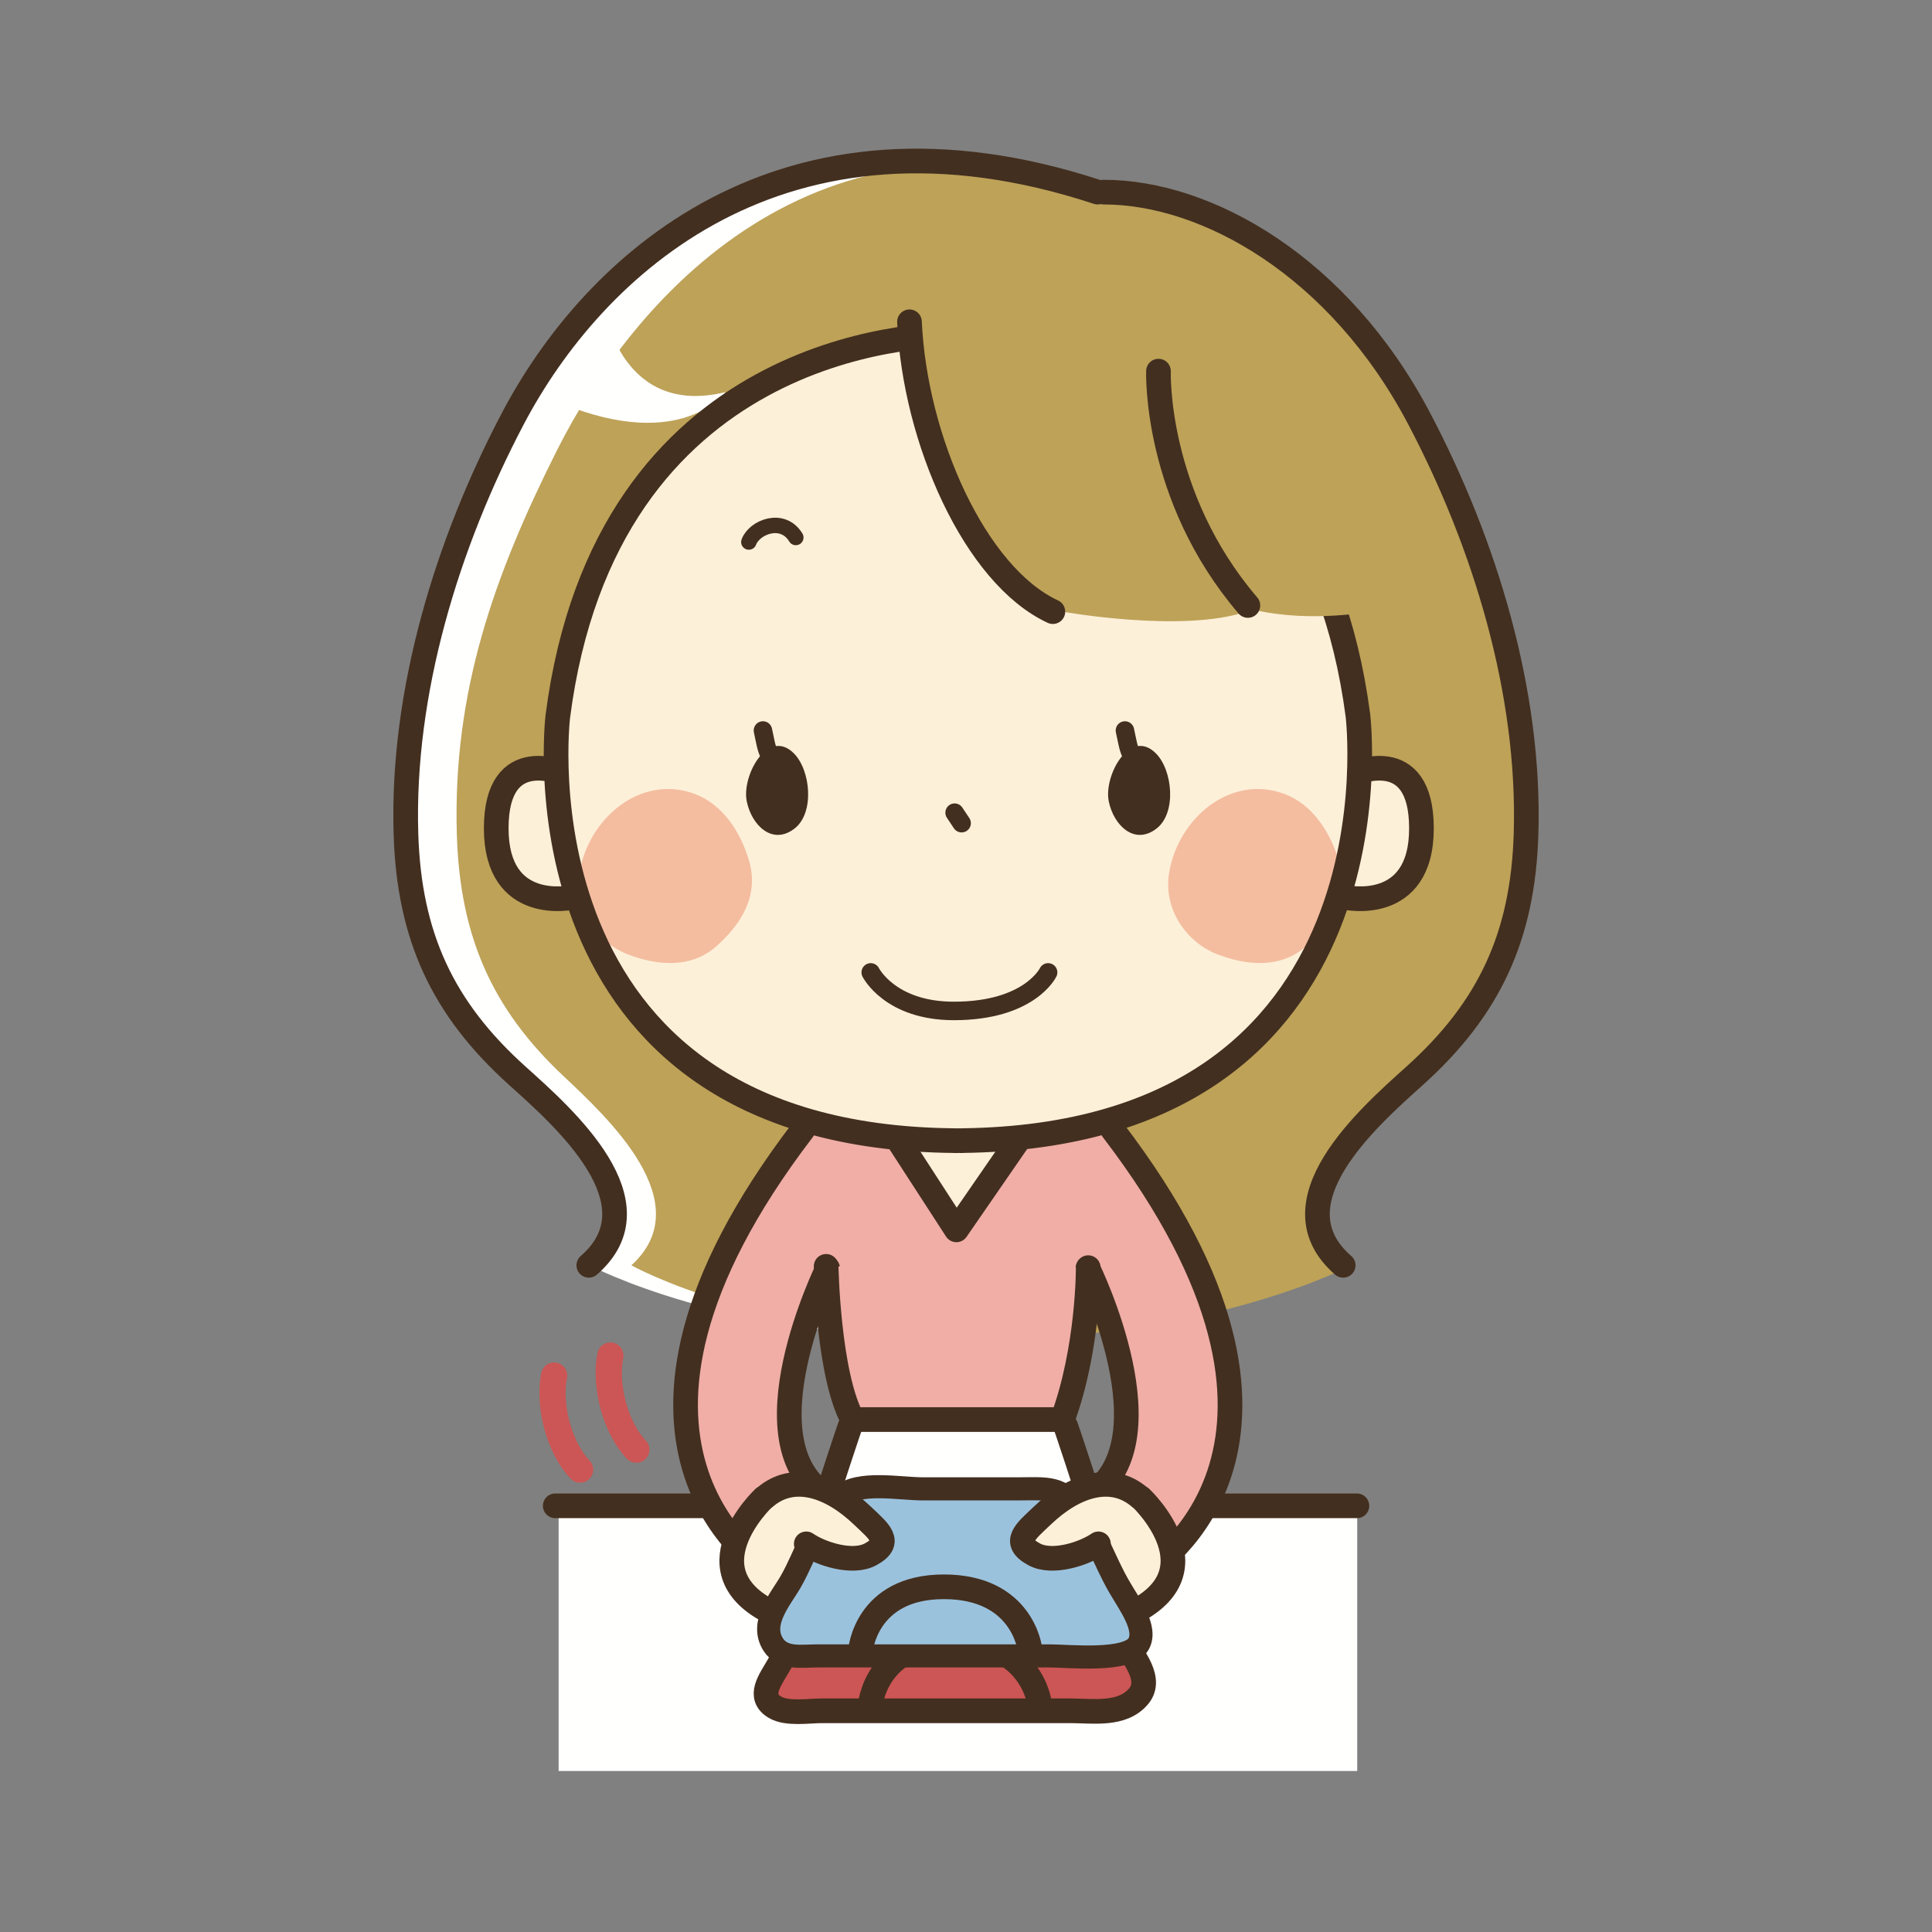 <svg:svg xmlns:svg="http://www.w3.org/2000/svg" height="1002.528" version="1.1" viewBox="-204.103 -76.584 1002.528 1002.528" width="1002.528" x="0" y="0">
  <svg:rect x="-204.103" y="-76.584" width="1002.528" height="1002.528" fill="#808080" stroke="none"/>
  <svg:g id="Layer_1">
    <svg:g>
      <svg:path d="M367.938,23.113 C421.318,23.113 489.579,61.714 530.925,140.603 C564.874,205.383 588.415,282.459 586.174,356.158 C584.561,409.192 567.215,446.836 528.506,481.744 C504.402,503.482 454.55,547.686 491.679,579.999 C491.679,579.999 416.314,618.03 294.425,618.03 C172.536,618.03 101.842,579.999 101.842,579.999 C138.971,547.686 89.117,503.482 65.014,481.744 C26.305,446.836 8.959,409.192 7.346,356.158 C5.105,282.459 28.646,205.383 62.596,140.603 C103.94,61.714 201.106,-30.994 364.815,23.113" fill="#FFFFFE" />
      <svg:path d="M378.589,23.113 C429.756,23.113 495.189,61.714 534.82,140.603 C567.364,205.383 589.93,282.459 587.78,356.158 C586.234,409.192 569.607,446.836 532.502,481.744 C509.398,503.482 461.61,547.686 497.201,579.999 C497.201,579.999 424.959,618.03 308.122,618.03 C191.284,618.03 123.519,579.999 123.519,579.999 C159.11,547.686 111.322,503.482 88.218,481.744 C51.114,446.836 34.486,409.192 32.94,356.158 C30.791,282.459 52.283,222.033 84.826,157.252 C124.458,78.364 218.67,-30.994 375.595,23.113" fill="#BDA258" />
    </svg:g>
    <svg:path d="M373.234,509.599 L212.563,509.599 C87.763,672.799 193.363,737.599 193.363,737.599 L225.363,699.999 C183.929,674.843 219.134,594.95 224.658,583.086 C225.037,594.323 227.236,639.755 238.366,660.028 L347.206,660.028 C359.786,625.978 360.541,587.518 360.583,581.907 C363.335,587.638 403.735,673.71 360.434,699.999 L392.434,737.599 C392.434,737.599 498.034,672.799 373.234,509.599" fill="#F0AEA7" />
    <svg:path d="M236.967,663.628 C236.967,663.628 198.567,774.921 195.367,820.672 C195.367,820.672 227.367,834.4 286.566,834.4 L299.366,834.4 C358.566,834.4 390.566,820.672 390.566,820.672 C387.366,774.921 348.966,663.628 348.966,663.628" fill="#FFFFFE" />
    <svg:path d="M236.967,663.628 C236.967,663.628 198.567,774.921 195.367,820.672 C195.367,820.672 227.367,834.4 286.566,834.4 L299.366,834.4 C358.566,834.4 390.566,820.672 390.566,820.672 C387.366,774.921 348.966,663.628 348.966,663.628" fill-opacity="0" stroke="#432F1F" stroke-linecap="round" stroke-linejoin="round" stroke-width="12.8" />
    <svg:path d="M85.767,704.799 L500.166,704.799 L500.166,842.4 L85.767,842.4 z" fill="#FFFFFE" />
    <svg:path d="M84.013,704.799 L500.01,704.799" fill="#FDF0D9" />
    <svg:path d="M84.013,704.799 L500.01,704.799" fill-opacity="0" stroke="#432F1F" stroke-linecap="round" stroke-linejoin="round" stroke-width="12.8" />
    <svg:path d="M225.363,581.599 C225.363,581.599 180.563,672.799 225.363,699.999 L193.363,737.599 C193.363,737.599 87.763,672.799 212.563,509.599" fill="#F0AEA7" />
    <svg:path d="M225.363,581.599 C225.363,581.599 180.563,672.799 225.363,699.999 L193.363,737.599 C193.363,737.599 87.763,672.799 212.563,509.599" fill-opacity="0" stroke="#432F1F" stroke-linecap="round" stroke-linejoin="round" stroke-width="12.8" />
    <svg:path d="M360.434,581.599 C360.434,581.599 405.234,672.799 360.434,699.999 L392.434,737.599 C392.434,737.599 498.034,672.799 373.234,509.599" fill="#F0AEA7" />
    <svg:path d="M360.434,581.599 C360.434,581.599 405.234,672.799 360.434,699.999 L392.434,737.599 C392.434,737.599 498.034,672.799 373.234,509.599" fill-opacity="0" stroke="#432F1F" stroke-linecap="round" stroke-linejoin="round" stroke-width="12.8" />
    <svg:path d="M224.586,580.533 C224.586,580.533 225.613,636.799 238.366,660.028 L347.206,660.028 C360.813,623.199 360.586,581.206 360.586,581.206" fill="#F0AEA7" />
    <svg:path d="M224.586,580.533 C224.586,580.533 225.613,636.799 238.366,660.028 L347.206,660.028 C360.813,623.199 360.586,581.206 360.586,581.206 M365.498,23.113 C201.11,-30.994 103.542,61.714 62.026,140.603 C27.935,205.383 4.297,282.459 6.548,356.158 C8.168,409.192 25.585,446.836 64.454,481.744 C88.658,503.482 138.718,547.686 101.434,579.999" fill-opacity="0" stroke="#432F1F" stroke-linecap="round" stroke-linejoin="round" stroke-width="12.8" />
    <svg:path d="M192.142,700.799 C192.142,700.799 150.542,739.999 199.342,761.599 C248.142,783.199 248.942,739.199 230.542,722.399" fill="#FDF0D9" />
    <svg:path d="M192.142,700.799 C192.142,700.799 150.542,739.999 199.342,761.599 C248.142,783.199 248.942,739.199 230.542,722.399" fill-opacity="0" stroke="#432F1F" stroke-linecap="round" stroke-linejoin="round" stroke-width="12.8" />
    <svg:g>
      <svg:path d="M112.61,626.84 C109.487,642.667 115.397,664.526 126.094,675.645 M83.429,637.205 C80.306,653.03 86.216,674.89 96.913,686.009" fill-opacity="0" stroke="#CC5655" stroke-linecap="round" stroke-linejoin="round" stroke-width="13.6" />
      <svg:path d="M368.634,23.113 C422.234,23.113 490.779,61.714 532.295,140.603 C566.386,205.383 590.025,282.459 587.773,356.158 C586.153,409.192 568.735,446.836 529.866,481.744 C505.664,503.482 455.602,547.686 492.887,579.999" fill-opacity="0" stroke="#432F1F" stroke-linecap="round" stroke-linejoin="round" stroke-width="12.8" />
    </svg:g>
    <svg:path d="M261.078,513.599 L292.176,561.599 L325.302,513.599" fill="#FDF0D9" />
    <svg:path d="M261.078,513.599 L292.176,561.599 L325.302,513.599" fill-opacity="0" stroke="#432F1F" stroke-linecap="round" stroke-linejoin="round" stroke-width="12.8" />
    <svg:path d="M109.841,84.702 C109.841,84.702 118.738,139.997 172.35,126.888 C172.35,126.888 149.961,158.29 87.644,132.909" fill="#FFFFFE" />
    <svg:path d="M369.046,501.37 C354.761,491.614 326.02,475.346 293.23,475.346 C235.757,475.346 218.845,506.07 218.845,506.07" fill-opacity="0" stroke="#432F1F" stroke-linecap="round" stroke-linejoin="round" stroke-width="12" />
    <svg:path d="M89.217,325.08 C89.217,325.08 53.393,308.448 53.393,353.228 C53.393,398.008 93.055,389.051 93.055,389.051" fill="#FDF0D9" />
    <svg:path d="M89.217,325.08 C89.217,325.08 53.393,308.448 53.393,353.228 C53.393,398.008 93.055,389.051 93.055,389.051" fill-opacity="0" stroke="#432F1F" stroke-linecap="round" stroke-linejoin="round" stroke-width="12.8" />
    <svg:path d="M497.673,325.08 C497.673,325.08 533.498,308.448 533.498,353.228 C533.498,398.008 493.835,389.051 493.835,389.051" fill="#FDF0D9" />
    <svg:path d="M497.673,325.08 C497.673,325.08 533.498,308.448 533.498,353.228 C533.498,398.008 493.835,389.051 493.835,389.051" fill-opacity="0" stroke="#432F1F" stroke-linecap="round" stroke-linejoin="round" stroke-width="12.8" />
    <svg:path d="M500.522,294.511 C474.943,100.665 312.043,96.813 292.558,97.057 C272.764,96.904 110.23,101.594 85.343,295.303 C85.343,295.303 59.166,513.317 291.358,515.301 L291.358,515.326 C291.997,515.322 292.626,515.31 293.258,515.306 C293.925,515.31 294.587,515.322 295.266,515.322 L295.266,515.29 C527.461,512.429 500.522,294.511 500.522,294.511" fill="#FDF0D9" />
    <svg:path d="M291.254,345.119 C292.466,346.934 293.676,348.752 294.887,350.57" fill-opacity="0" stroke="#432F1F" stroke-linecap="round" stroke-linejoin="round" stroke-width="9.6" />
    <svg:path d="M184.477,204.682 C187.306,196.94 202.011,191.05 208.856,202.335" fill-opacity="0" stroke="#432F1F" stroke-linecap="round" stroke-linejoin="round" stroke-width="8" />
    <svg:path d="M96.498,376.809 C93.599,395.375 105.635,412.386 121.49,418.564 C136.874,424.566 154.455,426.014 167.412,414.624 C180.254,403.33 189.883,388.47 184.649,370.267 C180.333,355.314 171.025,340.937 156.562,335.454 C128.532,324.839 100.986,348.014 96.498,376.809" fill="#F4BDA0" />
    <svg:path d="M402.488,376.809 C399.589,395.375 411.626,412.386 427.481,418.564 C442.864,424.566 460.445,426.014 473.402,414.624 C486.243,403.33 495.873,388.47 490.638,370.267 C486.322,355.314 477.014,340.937 462.552,335.454 C434.522,324.839 406.976,348.014 402.488,376.809" fill="#F4BDA0" />
    <svg:path d="M500.512,294.511 C474.934,100.665 312.034,96.813 292.548,97.057 C272.754,96.904 110.219,101.594 85.334,295.303 C85.334,295.303 59.155,513.317 291.348,515.301 L291.348,515.326 C291.987,515.322 292.617,515.31 293.248,515.306 C293.915,515.31 294.578,515.322 295.256,515.322 L295.256,515.29 C527.451,512.429 500.512,294.511 500.512,294.511 z" fill-opacity="0" stroke="#432F1F" stroke-linecap="round" stroke-linejoin="round" stroke-width="12.8" />
    <svg:path d="M396.086,353.312 C384.525,362.319 373.715,351.586 371.228,339.178 C368.548,325.855 382.24,300.91 395.67,314.319 C404.398,323.034 406.53,345.181 396.086,353.312" fill="#432F1F" />
    <svg:path d="M383.582,315.882 C381.323,312.55 380.778,307.435 379.635,302.476" fill-opacity="0" stroke="#432F1F" stroke-linecap="round" stroke-linejoin="round" stroke-width="9.596" />
    <svg:path d="M208.238,353.312 C196.677,362.319 185.867,351.586 183.38,339.178 C180.7,325.855 194.392,300.91 207.822,314.319 C216.55,323.034 218.682,345.181 208.238,353.312" fill="#432F1F" />
    <svg:path d="M195.734,315.882 C193.475,312.55 192.93,307.435 191.787,302.476" fill-opacity="0" stroke="#432F1F" stroke-linecap="round" stroke-linejoin="round" stroke-width="9.596" />
    <svg:path d="M457.446,126.054 C424.642,97.397 385.871,93.17 359.212,94.634 C315.362,70.703 267.834,90.399 267.834,90.399 C270.742,151.214 303.898,221.946 347.186,240.799 C347.186,240.799 409.287,251.999 442.638,240.799 C442.638,240.799 442.446,240.078 442.078,238.753 C455.317,242.387 478.745,245.9 512.002,240.048 C512.002,240.048 513.764,175.252 457.446,126.054" fill="#BDA258" />
    <svg:path d="M397.034,115.999 C397.034,115.999 394.758,180.686 443.434,237.599 M267.834,90.399 C270.561,151.214 301.649,221.946 342.236,240.799" fill-opacity="0" stroke="#432F1F" stroke-linecap="round" stroke-linejoin="round" stroke-width="12.8" />
    <svg:path d="M247.722,427.999 C247.722,427.999 257.722,447.999 290.846,447.999 C330.234,447.999 339.771,427.999 339.771,427.999" fill-opacity="0" stroke="#432F1F" stroke-linecap="round" stroke-linejoin="round" stroke-width="9.6" />
    <svg:path d="M388.013,700.799 C388.013,700.799 429.613,739.999 380.813,761.599 C332.013,783.199 331.213,739.199 349.613,722.399" fill="#FDF0D9" />
    <svg:path d="M388.013,700.799 C388.013,700.799 429.613,739.999 380.813,761.599 C332.013,783.199 331.213,739.199 349.613,722.399" fill-opacity="0" stroke="#432F1F" stroke-linecap="round" stroke-linejoin="round" stroke-width="12.8" />
    <svg:path d="M387.547,802.528 C387.299,802.896 387.022,803.272 386.714,803.632 C378.187,813.784 362.818,811.152 351.174,811.152 C327.532,811.152 303.889,811.152 280.246,811.152 C260.988,811.152 241.73,811.152 222.473,811.152 C215.432,811.152 204.243,813.048 197.962,809.272 C188.818,803.776 195.518,795.287 199.743,787.893 C205.039,778.623 210.336,769.353 215.634,760.083 C222.416,748.212 229.198,736.342 235.981,724.471 L349.915,724.471 C359.017,740.401 368.118,756.33 377.218,772.259 C382.233,781.035 393.768,793.157 387.547,802.528" fill="#CC5655" />
    <svg:path d="M387.547,802.528 C387.299,802.896 387.022,803.272 386.714,803.632 C378.187,813.784 362.818,811.152 351.174,811.152 C327.532,811.152 303.889,811.152 280.246,811.152 C260.988,811.152 241.73,811.152 222.473,811.152 C215.432,811.152 204.243,813.048 197.962,809.272 C188.818,803.776 195.518,795.287 199.743,787.893 C205.039,778.623 210.336,769.353 215.634,760.083 C222.416,748.212 229.198,736.342 235.981,724.471 L349.915,724.471 C359.017,740.401 368.118,756.33 377.218,772.259 C382.233,781.035 393.768,793.157 387.547,802.528 z M335.321,807.488 C335.321,807.488 331.606,775.294 290.748,775.294 C249.89,775.294 247.414,808.72 247.414,808.72" fill-opacity="0" stroke="#432F1F" stroke-linecap="round" stroke-linejoin="round" stroke-width="12.8" />
    <svg:path d="M386.601,776.677 C381.002,786.03 350.382,782.676 340.563,782.676 C320.312,782.676 300.06,782.676 279.808,782.676 C259.902,782.676 239.998,782.676 220.093,782.676 C211.902,782.676 202.113,784.589 197.121,776.773 C189.902,765.469 201.176,752.947 206.222,744.115 C214.444,729.723 219.3,711.01 232.213,699.826 C241.53,691.756 262.673,695.994 274.849,695.994 C291.24,695.994 307.632,695.994 324.023,695.994 C339.5,695.994 346.634,694.28 356.343,708.042 C364.662,719.834 369.206,733.719 376.323,746.177 C381.854,755.858 391.538,768.434 386.601,776.677" fill="#9BC2DD" />
    <svg:path d="M386.601,776.677 C381.002,786.03 350.382,782.676 340.563,782.676 C320.312,782.676 300.06,782.676 279.808,782.676 C259.902,782.676 239.998,782.676 220.093,782.676 C211.902,782.676 202.113,784.589 197.121,776.773 C189.902,765.469 201.176,752.947 206.222,744.115 C214.444,729.723 219.3,711.01 232.213,699.826 C241.53,691.756 262.673,695.994 274.849,695.994 C291.24,695.994 307.632,695.994 324.023,695.994 C339.5,695.994 346.634,694.28 356.343,708.042 C364.662,719.834 369.206,733.719 376.323,746.177 C381.854,755.858 391.538,768.434 386.601,776.677 z" fill-opacity="0" stroke="#432F1F" stroke-linecap="round" stroke-linejoin="round" stroke-width="12" />
    <svg:path d="M330.266,779.009 C330.266,779.009 326.55,746.818 285.692,746.818 C244.834,746.818 242.358,780.246 242.358,780.246" fill-opacity="0" stroke="#432F1F" stroke-linecap="round" stroke-linejoin="round" stroke-width="12.8" />
    <svg:path d="M387.213,700.266 C372.813,687.999 353.626,693.738 336.706,709.924 C328.274,717.991 320.626,723.578 332.586,730.002 C342.038,735.079 358.409,729.662 365.879,724.533" fill="#FDF0D9" />
    <svg:path d="M387.213,700.266 C372.813,687.999 353.626,693.738 336.706,709.924 C328.274,717.991 320.626,723.578 332.586,730.002 C342.038,735.079 358.409,729.662 365.879,724.533" fill-opacity="0" stroke="#432F1F" stroke-linecap="round" stroke-linejoin="round" stroke-width="12.8" />
    <svg:path d="M192.942,700.266 C207.342,687.999 226.53,693.738 243.448,709.924 C251.88,717.991 259.528,723.578 247.57,730.002 C238.117,735.079 221.746,729.662 214.275,724.533" fill="#FDF0D9" />
    <svg:path d="M192.942,700.266 C207.342,687.999 226.53,693.738 243.448,709.924 C251.88,717.991 259.528,723.578 247.57,730.002 C238.117,735.079 221.746,729.662 214.275,724.533" fill-opacity="0" stroke="#432F1F" stroke-linecap="round" stroke-linejoin="round" stroke-width="12.8" />
  </svg:g>
</svg:svg>
